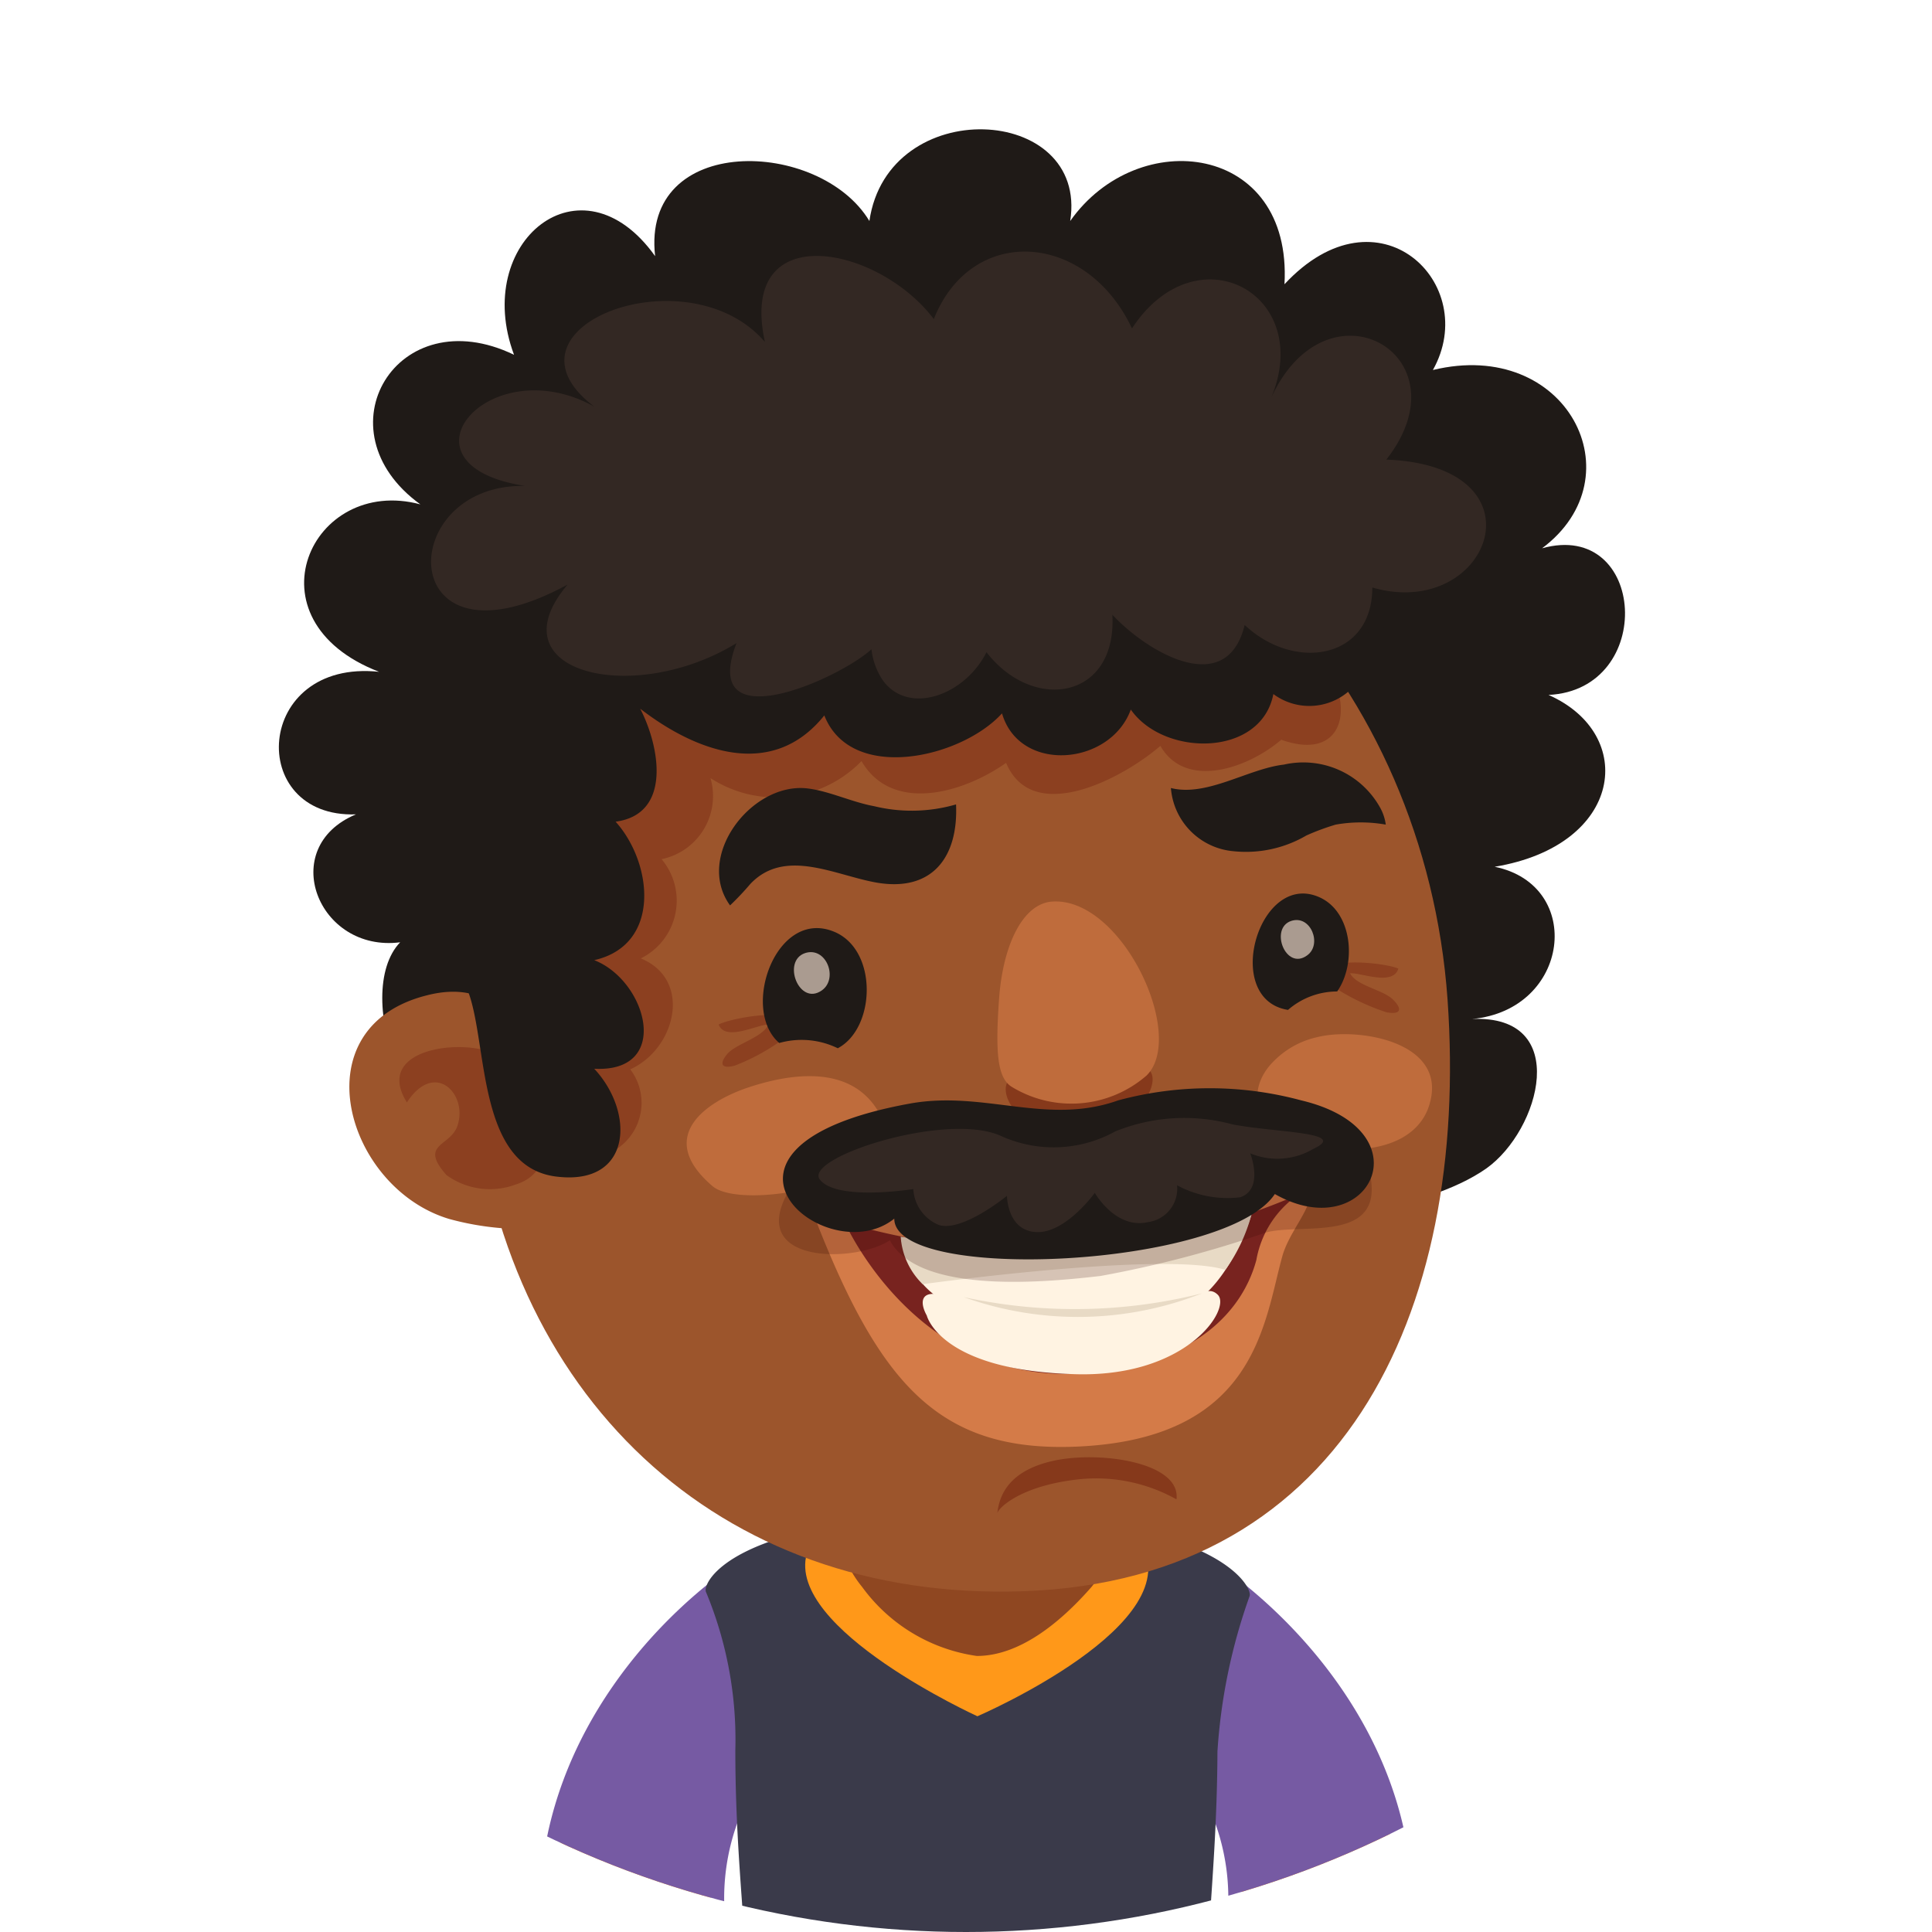 <svg xmlns="http://www.w3.org/2000/svg" xmlns:xlink="http://www.w3.org/1999/xlink" viewBox="0 0 66 66"><defs><style>.cls-1{fill:none;}.cls-2{clip-path:url(#clip-path);}.cls-3{fill:#fff;}.cls-4{fill:#ff9819;}.cls-5{fill:#765aa3;}.cls-6{fill:#3a3a4a;}.cls-7{fill:#8f4721;}.cls-8{fill:#1f1a17;}.cls-9{fill:#9c552c;}.cls-10,.cls-11{fill:#661004;}.cls-10{opacity:0.3;}.cls-11{opacity:0.4;}.cls-12{fill:#bf6c3c;}.cls-13{fill:#e6d2c3;opacity:0.7;}.cls-14{fill:#d47b48;}.cls-15{fill:#78231f;}.cls-16{fill:#fff3e2;}.cls-17{fill:#e8dac5;}.cls-18{fill:#330500;opacity:0.2;}.cls-19{fill:#332823;}</style><clipPath id="clip-path" transform="translate(0 0)"><circle class="cls-1" cx="33" cy="33" r="33"/></clipPath></defs><g id="Layer_2" data-name="Layer 2"><g id="avatars"><g class="cls-2"><rect class="cls-3" width="66" height="66"/><path class="cls-4" d="M26.14,60.26c.77-.9.44-6.81-.55-6.53-3.3,1-7.08,7.09-6.61,12.27h5.31A7.81,7.81,0,0,1,26.14,60.26Z" transform="translate(0 0)"/><path class="cls-5" d="M25.56,53.12c-3.12,2-6.83,6.1-7.11,11.5a16.59,16.59,0,0,0,6.32.92,7.59,7.59,0,0,1,1.52-5.29C27.09,59.32,26.46,52.54,25.56,53.12Z" transform="translate(0 0)"/><path class="cls-4" d="M41.11,53.73c-1-.28-1.33,5.63-.55,6.53A7.76,7.76,0,0,1,42.4,66h5.32C48.19,60.82,44.41,54.69,41.11,53.73Z" transform="translate(0 0)"/><path class="cls-5" d="M41.14,53.12c-.91-.58-1.54,6.2-.73,7.13a7.59,7.59,0,0,1,1.52,5.29,16.54,16.54,0,0,0,6.31-.92C48,59.22,44.26,55.14,41.14,53.12Z" transform="translate(0 0)"/><path class="cls-6" d="M41.59,59.83a19.41,19.41,0,0,1,1.1-5.31c.11-.31-1.14-2.71-9.27-2.76-8.37,0-9.46,2.32-9.3,2.63a13.13,13.13,0,0,1,1,5.4c0,2.44.18,4.46.3,6.21H41.3C41.41,64.26,41.58,62.25,41.59,59.83Z" transform="translate(0 0)"/><path class="cls-4" d="M27.56,53.08c-.71,2.57,5.83,5.55,5.83,5.55s7.39-3.18,5.54-6C37.27,50,28.38,50,27.56,53.08Z" transform="translate(0 0)"/><path class="cls-7" d="M33.37,46.82a4.56,4.56,0,0,0-4.73,4.29,3.84,3.84,0,0,0,.81,3.1,5.86,5.86,0,0,0,3.92,2.36c1.42,0,2.8-1.08,3.92-2.36a3.87,3.87,0,0,0,.8-3.1A4.55,4.55,0,0,0,33.37,46.82Z" transform="translate(0 0)"/><path class="cls-8" d="M52.68,18.73c3.27-2.44.85-7.2-3.73-6.09,1.65-2.94-1.86-6.38-5.07-2.93.27-4.81-5-5.45-7.32-2.16.63-4-6.23-4.35-6.86,0C28,4.73,21.9,4.55,22.38,8.75c-2.53-3.54-6.26-.48-4.82,3.37-4-1.93-6.7,2.58-3.2,5.11-3.73-1-6,3.95-1.41,5.72-4.27-.45-4.56,5-.79,4.87-2.71,1.13-1.3,4.73,1.51,4.37-1.66,1.72.19,7.59,4,6.83,5.06-1,10.59-3.78,15.81-1.82,2.89,1.08,5.29,3.28,8.29,4.11,2.39.66,6.9.08,9-1.39,1.85-1.31,2.92-5.26-.48-5.11,3.35-.31,3.85-4.57.77-5.2,4.4-.73,4.88-4.53,1.84-5.87C56.59,23.56,56.24,17.74,52.68,18.73Z" transform="translate(0 0)"/><path class="cls-9" d="M31.83,15.45c-8.84.6-16.44,10.3-15.71,21.05s8,18,18.33,17.87c11.38-.11,15.76-9.48,15-20.23S40.66,14.86,31.83,15.45Z" transform="translate(0 0)"/><path class="cls-10" d="M47.77,33.09c-.37-.19-3.07-.53-2.41.49a7.7,7.7,0,0,0,2,1c.48.09.57-.09.23-.43s-1.25-.47-1.47-.9C46.46,33.21,47.58,33.7,47.77,33.09Z" transform="translate(0 0)"/><path class="cls-10" d="M24.55,35c.23.59,1.31,0,1.7,0-.19.44-1.11.66-1.4,1s-.21.53.26.4A7.16,7.16,0,0,0,27,35.31C27.57,34.25,24.91,34.79,24.55,35Z" transform="translate(0 0)"/><path class="cls-8" d="M28.52,31.84c-2-.86-3.24,2.64-1.9,3.79a2.82,2.82,0,0,1,2,.18C29.91,35.13,30,32.48,28.52,31.84Z" transform="translate(0 0)"/><path class="cls-11" d="M36.92,36.71c-1.11.06-1.57-.39-2.32.06s.3,2.13,2.25,2,2.85-1.76,2.42-2.2S38.14,36.66,36.92,36.71Z" transform="translate(0 0)"/><path class="cls-12" d="M35.93,30.8c-1,.08-1.67,1.5-1.8,3.32s-.06,2.69.42,3a3.91,3.91,0,0,0,4.62-.38C40.54,35.38,38.32,30.62,35.93,30.8Z" transform="translate(0 0)"/><path class="cls-8" d="M45.07,30.65C43,29.73,41.73,34.14,44,34.5a2.56,2.56,0,0,1,1.68-.63C46.35,32.91,46.2,31.15,45.07,30.65Z" transform="translate(0 0)"/><path class="cls-13" d="M27.5,32.56c-.8.27-.2,1.83.58,1.27C28.65,33.42,28.22,32.32,27.5,32.56Z" transform="translate(0 0)"/><path class="cls-13" d="M44.11,31.46c-.75.25-.19,1.71.54,1.18C45.18,32.27,44.78,31.24,44.11,31.46Z" transform="translate(0 0)"/><path class="cls-9" d="M14.59,34c-4.38,1.09-2.78,6.58.75,7.64a9.66,9.66,0,0,0,3.51.3.86.86,0,0,1,.07-.1c.54-.72-.29-4.38-.54-5.13C17.76,34.8,16.7,33.46,14.59,34Z" transform="translate(0 0)"/><path class="cls-10" d="M40.83,21.16a48.43,48.43,0,0,0-12.77-.78c-3.41.34-7.77,1.81-8.56,5.63-.22,1-.74,2.63-1.2,4.4-.86,3.34-1.49,7.23.61,8.79a1.89,1.89,0,0,0,2.62-2.67c1.54-.69,2.15-3.05.36-3.79a2.2,2.2,0,0,0,.71-3.39,2.2,2.2,0,0,0,1.67-2.77A4.09,4.09,0,0,0,29.43,26c1.05,1.8,3.48,1.09,4.94.06.91,2.17,4,.52,5.27-.58.87,1.51,3,.76,4.13-.21,1.9.68,2.46-.75,1.72-2.23S42.3,21.42,40.83,21.16Z" transform="translate(0 0)"/><path class="cls-10" d="M16.9,36c-1.12-.54-4.15-.18-3,1.66.95-1.46,2.09-.29,1.73.79-.24.73-1.33.61-.38,1.69a2.52,2.52,0,0,0,2.35.33C19.62,39.86,18.26,36.69,16.9,36Z" transform="translate(0 0)"/><path class="cls-8" d="M36.29,13.27c-4.16-.77-8.78-.64-12.61,1.3a10.76,10.76,0,0,0-4.11,3.49c-2.29,3.32-5.19,8.76-4,12.78.27.9.12,2.17.44,3.08.66,1.84.3,6,3.05,6.28,2.53.28,2.63-2.2,1.24-3.69,2.66.14,1.81-3,0-3.71,2.3-.52,2-3.32.73-4.73,1.94-.26,1.5-2.59.84-3.86,1.89,1.46,4.5,2.46,6.29.23.91,2.32,4.68,1.46,6.07-.07.6,2.06,3.7,1.79,4.4-.13,1.13,1.62,4.45,1.63,4.87-.53a2.06,2.06,0,0,0,3.2-2.25c2.62.26,1.48-2.81.48-4C45,15,39.44,13.85,36.29,13.27Z" transform="translate(0 0)"/><path class="cls-12" d="M29.41,37.29c-1.07-.83-2.7-.52-3.82-.15-1.46.48-3.23,1.69-1.25,3.38,1.05.91,7.12-.22,5.62-2.62A2.32,2.32,0,0,0,29.41,37.29Z" transform="translate(0 0)"/><path class="cls-12" d="M45,35.43a3,3,0,0,0-1.65,1c-.62.77-.6,1.78.73,2.41s4,.74,4.69-.93C49.65,35.62,46.44,35.07,45,35.43Z" transform="translate(0 0)"/><path class="cls-11" d="M35.91,49.92c-1.29.31-1.76,1-1.84,1.78,0-.14.71-.91,2.66-1.15a5.62,5.62,0,0,1,3.46.67C40.35,49.94,37.5,49.54,35.91,49.92Z" transform="translate(0 0)"/><path class="cls-8" d="M43.86,26.12c-1.22.14-2.63,1.11-3.86.8a2.35,2.35,0,0,0,2.15,2.16,4.09,4.09,0,0,0,2.48-.54,8.17,8.17,0,0,1,1-.37,4.91,4.91,0,0,1,1.71,0,1.64,1.64,0,0,0-.21-.61A3,3,0,0,0,43.86,26.12Z" transform="translate(0 0)"/><path class="cls-8" d="M29.86,27.54c-.77-.14-1.56-.53-2.31-.61-1.89-.19-3.82,2.33-2.61,4a9.58,9.58,0,0,0,.69-.73c1.18-1.25,2.89-.3,4.31-.05,1.9.33,2.8-.86,2.72-2.67A5.43,5.43,0,0,1,29.86,27.54Z" transform="translate(0 0)"/><path class="cls-14" d="M43.76,40.22c-1-.12-2,.58-3,.74a33,33,0,0,1-8.77.4c-1.31-.12-5.17-2.25-4,.63,2.17,5.43,4.22,7.61,8.76,7.43,6.17-.25,6.42-4.22,7.06-6.52C44.17,41.64,45.75,40.47,43.76,40.22Z" transform="translate(0 0)"/><path class="cls-15" d="M28.86,41.76s2.46,5.6,8.19,5.15c3.88-.31,5.43-2.22,5.87-3.87a3.43,3.43,0,0,1,1.45-2.24A22.66,22.66,0,0,1,28.86,41.76Z" transform="translate(0 0)"/><path class="cls-16" d="M30.78,42.28a3.06,3.06,0,0,0,2,2.43,12.14,12.14,0,0,0,7.43.07c1.72-.51,2.54-3.28,2.54-3.28A26.19,26.19,0,0,1,30.78,42.28Z" transform="translate(0 0)"/><path class="cls-16" d="M38.18,44.86a17.51,17.51,0,0,1-5.77-.55c-1-.34-1,.18-.75.63,0,0,.44,1.85,4.94,2,3.94.17,5.48-2.24,5-2.71S40.64,44.74,38.18,44.86Z" transform="translate(0 0)"/><path class="cls-17" d="M30.77,42.25a2.49,2.49,0,0,0,.75,1.62s8.23-1.14,10.34-.49a5.79,5.79,0,0,0,.89-1.88A29,29,0,0,1,30.77,42.25Z" transform="translate(0 0)"/><path class="cls-17" d="M32.92,44.31a11.56,11.56,0,0,0,8.15-.13A17.79,17.79,0,0,1,32.92,44.31Z" transform="translate(0 0)"/><path class="cls-18" d="M41.34,38.68a106,106,0,0,1-11.08,1.2c-.94,0-2.79-.07-3.4.91,0,0,0,0,0,.05-1.22,2.35,2.37,2.3,3.54,1.53,1,1.9,5.53,1.41,7.19,1.22a38,38,0,0,0,5.67-1.49c1.11-.3,3.63.29,3.6-1.5C46.8,37.86,42.86,38.49,41.34,38.68Z" transform="translate(0 0)"/><path class="cls-8" d="M44.45,37.59a12,12,0,0,0-6.25,0c-2.44.87-4.58-.35-7.12.11-8.06,1.47-2.84,5.79-.53,3.93,0,2.22,11.34,1.67,13-.84C46.75,42.61,48.79,38.62,44.45,37.59Z" transform="translate(0 0)"/><path class="cls-19" d="M42.1,38.41a6.28,6.28,0,0,0-4,.24,4.35,4.35,0,0,1-3.94.14c-1.89-.81-6.74.77-6.15,1.51s3.19.32,3.19.32a1.41,1.41,0,0,0,.88,1.23c.81.24,2.32-1,2.32-1s0,1.19,1,1.24,2-1.34,2-1.34.71,1.25,1.81,1a1.15,1.15,0,0,0,1-1.26,3.61,3.61,0,0,0,2.16.41c.82-.28.34-1.5.34-1.5a2.41,2.41,0,0,0,2.15-.15C46.11,38.67,43.61,38.7,42.1,38.41Z" transform="translate(0 0)"/><path class="cls-19" d="M47.36,15.7c2.78-3.55-2-6.31-3.93-2.12,1.47-3.55-2.56-5.72-4.76-2.36-1.55-3.3-5.47-3.58-6.77-.32-1.91-2.53-6.7-3.48-5.77.78-2.66-3.08-9.4-.49-5.83,2.21-3.61-2-7,2-2.36,2.71-4.51-.09-4.49,6.6,1.45,3.37-2.54,3,2.23,4.17,5.77,2-1.29,3.36,3.5,1.23,4.61.21a2.4,2.4,0,0,0,.38,1.05c.87,1.22,2.8.54,3.55-.95C35.3,24.35,38.16,23.89,38,21c1.17,1.26,3.9,2.9,4.52.35,1.7,1.6,4.36,1.18,4.36-1.28C50.88,21.23,52.92,15.92,47.36,15.7Z" transform="translate(0 0)"/></g></g></g></svg>